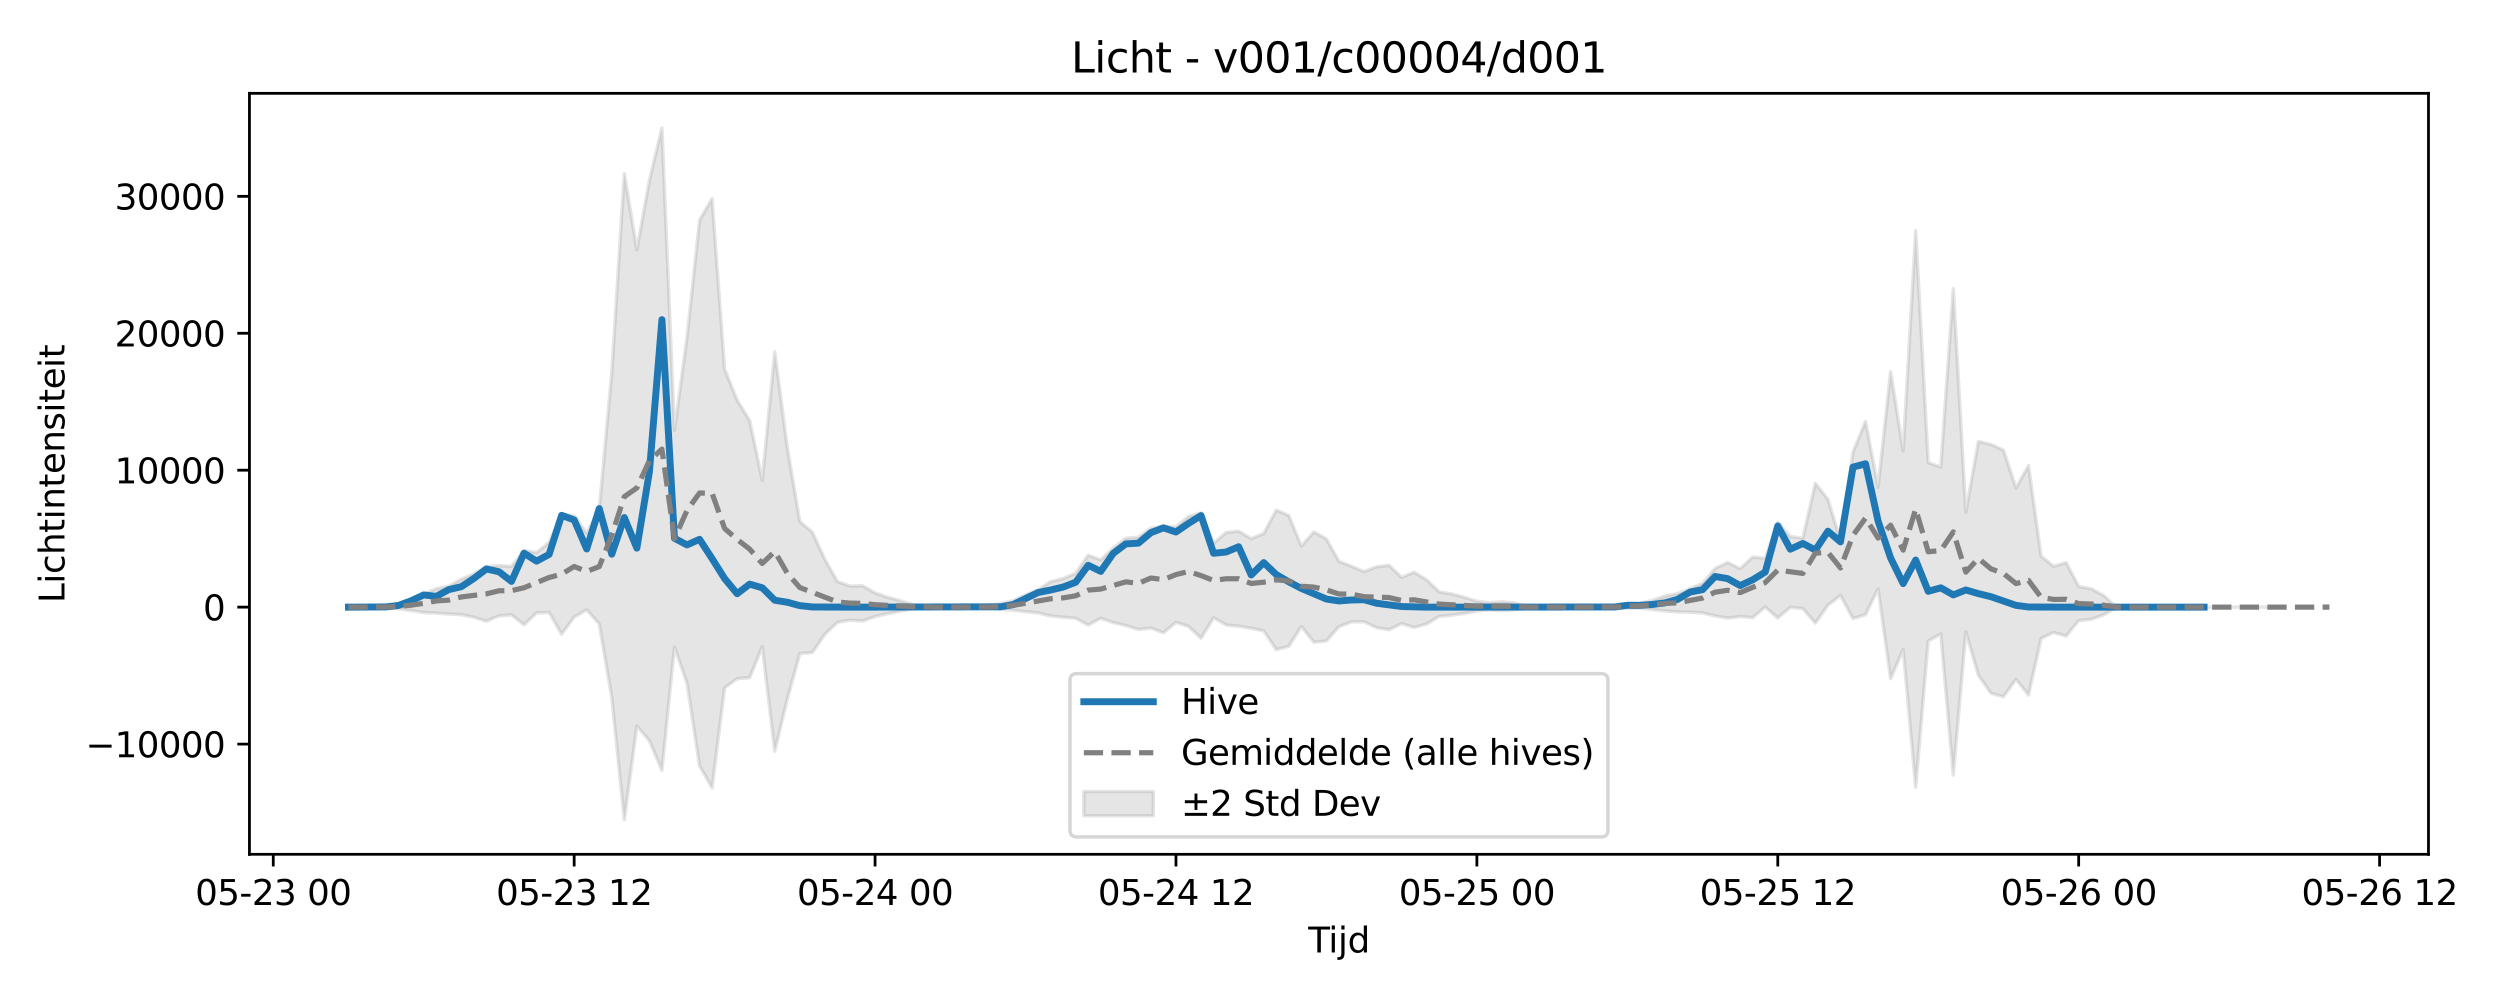 <?xml version="1.0" encoding="utf-8" standalone="no"?>
<!DOCTYPE svg PUBLIC "-//W3C//DTD SVG 1.1//EN"
  "http://www.w3.org/Graphics/SVG/1.1/DTD/svg11.dtd">
<svg xmlns:xlink="http://www.w3.org/1999/xlink" width="720pt" height="288pt" viewBox="0 0 720 288" xmlns="http://www.w3.org/2000/svg" version="1.1">
 <defs>
  <style type="text/css">*{stroke-linejoin: round; stroke-linecap: butt}</style>
 </defs>
 <g id="figure_1">
  <g id="patch_1">
   <path d="M 0 288 
L 720 288 
L 720 0 
L 0 0 
z
" style="fill: #ffffff"/>
  </g>
  <g id="axes_1">
   <g id="patch_2">
    <path d="M 71.84 246.04 
L 699.401 246.04 
L 699.401 26.88 
L 71.84 26.88 
z
" style="fill: #ffffff"/>
   </g>
   <g id="FillBetweenPolyCollection_1">
    <defs>
     <path id="m932653a9ff" d="M 100.366 -113.139 
L 100.366 -113.139 
L 103.976 -113.139 
L 107.587 -113.115 
L 111.198 -113.007 
L 114.809 -112.655 
L 118.42 -112.159 
L 122.03 -111.597 
L 125.641 -111.425 
L 129.252 -111.157 
L 132.863 -110.961 
L 136.474 -110.234 
L 140.085 -109.099 
L 143.695 -110.629 
L 147.306 -110.917 
L 150.917 -108.057 
L 154.528 -111.491 
L 158.139 -111.62 
L 161.75 -105.324 
L 165.36 -110.3 
L 168.971 -112.36 
L 172.582 -108.309 
L 176.193 -87.107 
L 179.804 -51.922 
L 183.414 -78.899 
L 187.025 -74.654 
L 190.636 -66.156 
L 194.247 -101.648 
L 197.858 -91.238 
L 201.469 -67.425 
L 205.079 -61.1 
L 208.69 -89.901 
L 212.301 -92.525 
L 215.912 -92.843 
L 219.523 -101.749 
L 223.134 -71.667 
L 226.744 -86.632 
L 230.355 -99.777 
L 233.966 -100.059 
L 237.577 -105.344 
L 241.188 -108.758 
L 244.798 -109.392 
L 248.409 -109.16 
L 252.02 -110.43 
L 255.631 -111.26 
L 259.242 -111.948 
L 262.853 -112.654 
L 266.463 -113.078 
L 270.074 -113.138 
L 273.685 -113.139 
L 277.296 -113.139 
L 280.907 -113.129 
L 284.518 -112.981 
L 288.128 -112.504 
L 291.739 -112.279 
L 295.35 -111.841 
L 298.961 -111.488 
L 302.572 -110.594 
L 306.183 -110.247 
L 309.793 -109.935 
L 313.404 -107.991 
L 317.015 -109.944 
L 320.626 -108.691 
L 324.237 -107.845 
L 327.847 -106.707 
L 331.458 -107.124 
L 335.069 -105.751 
L 338.68 -108.756 
L 342.291 -107.592 
L 345.902 -104.177 
L 349.512 -110.102 
L 353.123 -108.003 
L 356.734 -107.639 
L 360.345 -107.065 
L 363.956 -106.306 
L 367.567 -100.903 
L 371.177 -101.885 
L 374.788 -107.587 
L 378.399 -103.032 
L 382.01 -103.437 
L 385.621 -107.524 
L 389.231 -108.883 
L 392.842 -108.922 
L 396.453 -107.237 
L 400.064 -106.63 
L 403.675 -108.413 
L 407.286 -107.304 
L 410.896 -108.287 
L 414.507 -110.485 
L 418.118 -110.816 
L 421.729 -111.311 
L 425.34 -112.011 
L 428.951 -112.326 
L 432.561 -112.161 
L 436.172 -112.34 
L 439.783 -113.03 
L 443.394 -113.13 
L 447.005 -113.139 
L 450.615 -113.139 
L 454.226 -113.139 
L 457.837 -113.135 
L 461.448 -113.088 
L 465.059 -113.015 
L 468.67 -112.851 
L 472.28 -112.848 
L 475.891 -112.445 
L 479.502 -112.052 
L 483.113 -111.76 
L 486.724 -111.687 
L 490.335 -111.482 
L 493.945 -110.614 
L 497.556 -109.992 
L 501.167 -110.443 
L 504.778 -110.143 
L 508.389 -113.208 
L 512 -110.017 
L 515.61 -113.101 
L 519.221 -112.717 
L 522.832 -108.554 
L 526.443 -113.684 
L 530.054 -116.509 
L 533.664 -109.853 
L 537.275 -110.979 
L 540.886 -118.417 
L 544.497 -92.535 
L 548.108 -100.958 
L 551.719 -61.248 
L 555.329 -103.389 
L 558.94 -105.405 
L 562.551 -64.774 
L 566.162 -105.986 
L 569.773 -93.54 
L 573.384 -88.34 
L 576.994 -87.342 
L 580.605 -92.37 
L 584.216 -87.802 
L 587.827 -104.129 
L 591.438 -105.843 
L 595.048 -104.812 
L 598.659 -109.25 
L 602.27 -109.646 
L 605.881 -110.922 
L 609.492 -113.139 
L 613.103 -113.139 
L 616.713 -113.102 
L 620.324 -113.139 
L 623.935 -113.139 
L 627.546 -113.138 
L 631.157 -113.135 
L 634.768 -113.133 
L 638.378 -113.139 
L 641.989 -113.139 
L 645.6 -113.139 
L 649.211 -113.139 
L 652.822 -113.136 
L 652.822 -113.145 
L 652.822 -113.145 
L 649.211 -113.139 
L 645.6 -113.139 
L 641.989 -113.139 
L 638.378 -113.139 
L 634.768 -113.151 
L 631.157 -113.146 
L 627.546 -113.14 
L 623.935 -113.139 
L 620.324 -113.139 
L 616.713 -113.195 
L 613.103 -113.139 
L 609.492 -113.139 
L 605.881 -116.493 
L 602.27 -118.425 
L 598.659 -119.071 
L 595.048 -125.996 
L 591.438 -124.878 
L 587.827 -127.868 
L 584.216 -153.896 
L 580.605 -147.495 
L 576.994 -158.358 
L 573.384 -160.004 
L 569.773 -160.85 
L 566.162 -140.482 
L 562.551 -204.847 
L 558.94 -153.469 
L 555.329 -154.807 
L 551.719 -221.598 
L 548.108 -158.172 
L 544.497 -180.954 
L 540.886 -147.666 
L 537.275 -166.636 
L 533.664 -157.776 
L 530.054 -132.338 
L 526.443 -144.19 
L 522.832 -148.834 
L 519.221 -132.999 
L 515.61 -133.49 
L 512 -137.607 
L 508.389 -127.23 
L 504.778 -127.566 
L 501.167 -124.214 
L 497.556 -126.012 
L 493.945 -124.285 
L 490.335 -120.035 
L 486.724 -118.44 
L 483.113 -117.02 
L 479.502 -116.341 
L 475.891 -115.066 
L 472.28 -114.189 
L 468.67 -113.896 
L 465.059 -113.376 
L 461.448 -113.22 
L 457.837 -113.146 
L 454.226 -113.139 
L 450.615 -113.139 
L 447.005 -113.139 
L 443.394 -113.153 
L 439.783 -113.31 
L 436.172 -114.398 
L 432.561 -114.681 
L 428.951 -114.421 
L 425.34 -114.855 
L 421.729 -115.969 
L 418.118 -116.938 
L 414.507 -117.526 
L 410.896 -120.998 
L 407.286 -123.205 
L 403.675 -121.696 
L 400.064 -125.185 
L 396.453 -124.755 
L 392.842 -123.373 
L 389.231 -124.899 
L 385.621 -126.321 
L 382.01 -132.797 
L 378.399 -134.799 
L 374.788 -130.736 
L 371.177 -139.542 
L 367.567 -141.086 
L 363.956 -134.346 
L 360.345 -132.866 
L 356.734 -135.013 
L 353.123 -134.641 
L 349.512 -131.527 
L 345.902 -140.284 
L 342.291 -139.249 
L 338.68 -136.281 
L 335.069 -136.398 
L 331.458 -135.923 
L 327.847 -133.285 
L 324.237 -133.002 
L 320.626 -130.184 
L 317.015 -126.756 
L 313.404 -128.106 
L 309.793 -122.887 
L 306.183 -121.382 
L 302.572 -120.507 
L 298.961 -118.08 
L 295.35 -116.67 
L 291.739 -114.993 
L 288.128 -114.171 
L 284.518 -113.378 
L 280.907 -113.154 
L 277.296 -113.139 
L 273.685 -113.139 
L 270.074 -113.141 
L 266.463 -113.235 
L 262.853 -113.904 
L 259.242 -115.016 
L 255.631 -115.982 
L 252.02 -117.252 
L 248.409 -119.302 
L 244.798 -119.224 
L 241.188 -120.512 
L 237.577 -126.879 
L 233.966 -134.728 
L 230.355 -137.792 
L 226.744 -159.138 
L 223.134 -186.684 
L 219.523 -149.682 
L 215.912 -166.862 
L 212.301 -172.732 
L 208.69 -181.696 
L 205.079 -230.781 
L 201.469 -224.611 
L 197.858 -190.803 
L 194.247 -164.096 
L 190.636 -251.158 
L 187.025 -236.046 
L 183.414 -216.072 
L 179.804 -237.994 
L 176.193 -180.685 
L 172.582 -141.335 
L 168.971 -134.46 
L 165.36 -139.409 
L 161.75 -139.947 
L 158.139 -131.742 
L 154.528 -128.896 
L 150.917 -129.412 
L 147.306 -124.881 
L 143.695 -125.086 
L 140.085 -124.841 
L 136.474 -122.752 
L 132.863 -121.196 
L 129.252 -119.187 
L 125.641 -118.447 
L 122.03 -116.886 
L 118.42 -115.266 
L 114.809 -114.125 
L 111.198 -113.368 
L 107.587 -113.175 
L 103.976 -113.139 
L 100.366 -113.139 
z
" style="stroke: #808080; stroke-opacity: 0.2"/>
    </defs>
    <g clip-path="url(#p190b0e2f2c)">
     <use xlink:href="#m932653a9ff" x="0" y="288" style="fill: #808080; fill-opacity: 0.2; stroke: #808080; stroke-opacity: 0.2"/>
    </g>
   </g>
   <g id="matplotlib.axis_1">
    <g id="xtick_1">
     <g id="line2d_1">
      <defs>
       <path id="m678cb2f7d8" d="M 0 0 
L 0 3.5 
" style="stroke: #000000; stroke-width: 0.8"/>
      </defs>
      <g>
       <use xlink:href="#m678cb2f7d8" x="78.701" y="246.04" style="stroke: #000000; stroke-width: 0.8"/>
      </g>
     </g>
     <g id="text_1">
      <!-- 05-23 00 -->
      <g transform="translate(56.22 260.638) scale(0.1 -0.1)">
       <defs>
        <path id="DejaVuSans-30" d="M 2034 4250 
Q 1547 4250 1301 3770 
Q 1056 3291 1056 2328 
Q 1056 1369 1301 889 
Q 1547 409 2034 409 
Q 2525 409 2770 889 
Q 3016 1369 3016 2328 
Q 3016 3291 2770 3770 
Q 2525 4250 2034 4250 
z
M 2034 4750 
Q 2819 4750 3233 4129 
Q 3647 3509 3647 2328 
Q 3647 1150 3233 529 
Q 2819 -91 2034 -91 
Q 1250 -91 836 529 
Q 422 1150 422 2328 
Q 422 3509 836 4129 
Q 1250 4750 2034 4750 
z
" transform="scale(0.016)"/>
        <path id="DejaVuSans-35" d="M 691 4666 
L 3169 4666 
L 3169 4134 
L 1269 4134 
L 1269 2991 
Q 1406 3038 1543 3061 
Q 1681 3084 1819 3084 
Q 2600 3084 3056 2656 
Q 3513 2228 3513 1497 
Q 3513 744 3044 326 
Q 2575 -91 1722 -91 
Q 1428 -91 1123 -41 
Q 819 9 494 109 
L 494 744 
Q 775 591 1075 516 
Q 1375 441 1709 441 
Q 2250 441 2565 725 
Q 2881 1009 2881 1497 
Q 2881 1984 2565 2268 
Q 2250 2553 1709 2553 
Q 1456 2553 1204 2497 
Q 953 2441 691 2322 
L 691 4666 
z
" transform="scale(0.016)"/>
        <path id="DejaVuSans-2d" d="M 313 2009 
L 1997 2009 
L 1997 1497 
L 313 1497 
L 313 2009 
z
" transform="scale(0.016)"/>
        <path id="DejaVuSans-32" d="M 1228 531 
L 3431 531 
L 3431 0 
L 469 0 
L 469 531 
Q 828 903 1448 1529 
Q 2069 2156 2228 2338 
Q 2531 2678 2651 2914 
Q 2772 3150 2772 3378 
Q 2772 3750 2511 3984 
Q 2250 4219 1831 4219 
Q 1534 4219 1204 4116 
Q 875 4013 500 3803 
L 500 4441 
Q 881 4594 1212 4672 
Q 1544 4750 1819 4750 
Q 2544 4750 2975 4387 
Q 3406 4025 3406 3419 
Q 3406 3131 3298 2873 
Q 3191 2616 2906 2266 
Q 2828 2175 2409 1742 
Q 1991 1309 1228 531 
z
" transform="scale(0.016)"/>
        <path id="DejaVuSans-33" d="M 2597 2516 
Q 3050 2419 3304 2112 
Q 3559 1806 3559 1356 
Q 3559 666 3084 287 
Q 2609 -91 1734 -91 
Q 1441 -91 1130 -33 
Q 819 25 488 141 
L 488 750 
Q 750 597 1062 519 
Q 1375 441 1716 441 
Q 2309 441 2620 675 
Q 2931 909 2931 1356 
Q 2931 1769 2642 2001 
Q 2353 2234 1838 2234 
L 1294 2234 
L 1294 2753 
L 1863 2753 
Q 2328 2753 2575 2939 
Q 2822 3125 2822 3475 
Q 2822 3834 2567 4026 
Q 2313 4219 1838 4219 
Q 1578 4219 1281 4162 
Q 984 4106 628 3988 
L 628 4550 
Q 988 4650 1302 4700 
Q 1616 4750 1894 4750 
Q 2613 4750 3031 4423 
Q 3450 4097 3450 3541 
Q 3450 3153 3228 2886 
Q 3006 2619 2597 2516 
z
" transform="scale(0.016)"/>
        <path id="DejaVuSans-20" transform="scale(0.016)"/>
       </defs>
       <use xlink:href="#DejaVuSans-30"/>
       <use xlink:href="#DejaVuSans-35" transform="translate(63.623 0)"/>
       <use xlink:href="#DejaVuSans-2d" transform="translate(127.246 0)"/>
       <use xlink:href="#DejaVuSans-32" transform="translate(163.33 0)"/>
       <use xlink:href="#DejaVuSans-33" transform="translate(226.953 0)"/>
       <use xlink:href="#DejaVuSans-20" transform="translate(290.576 0)"/>
       <use xlink:href="#DejaVuSans-30" transform="translate(322.363 0)"/>
       <use xlink:href="#DejaVuSans-30" transform="translate(385.986 0)"/>
      </g>
     </g>
    </g>
    <g id="xtick_2">
     <g id="line2d_2">
      <g>
       <use xlink:href="#m678cb2f7d8" x="165.36" y="246.04" style="stroke: #000000; stroke-width: 0.8"/>
      </g>
     </g>
     <g id="text_2">
      <!-- 05-23 12 -->
      <g transform="translate(142.88 260.638) scale(0.1 -0.1)">
       <defs>
        <path id="DejaVuSans-31" d="M 794 531 
L 1825 531 
L 1825 4091 
L 703 3866 
L 703 4441 
L 1819 4666 
L 2450 4666 
L 2450 531 
L 3481 531 
L 3481 0 
L 794 0 
L 794 531 
z
" transform="scale(0.016)"/>
       </defs>
       <use xlink:href="#DejaVuSans-30"/>
       <use xlink:href="#DejaVuSans-35" transform="translate(63.623 0)"/>
       <use xlink:href="#DejaVuSans-2d" transform="translate(127.246 0)"/>
       <use xlink:href="#DejaVuSans-32" transform="translate(163.33 0)"/>
       <use xlink:href="#DejaVuSans-33" transform="translate(226.953 0)"/>
       <use xlink:href="#DejaVuSans-20" transform="translate(290.576 0)"/>
       <use xlink:href="#DejaVuSans-31" transform="translate(322.363 0)"/>
       <use xlink:href="#DejaVuSans-32" transform="translate(385.986 0)"/>
      </g>
     </g>
    </g>
    <g id="xtick_3">
     <g id="line2d_3">
      <g>
       <use xlink:href="#m678cb2f7d8" x="252.02" y="246.04" style="stroke: #000000; stroke-width: 0.8"/>
      </g>
     </g>
     <g id="text_3">
      <!-- 05-24 00 -->
      <g transform="translate(229.54 260.638) scale(0.1 -0.1)">
       <defs>
        <path id="DejaVuSans-34" d="M 2419 4116 
L 825 1625 
L 2419 1625 
L 2419 4116 
z
M 2253 4666 
L 3047 4666 
L 3047 1625 
L 3713 1625 
L 3713 1100 
L 3047 1100 
L 3047 0 
L 2419 0 
L 2419 1100 
L 313 1100 
L 313 1709 
L 2253 4666 
z
" transform="scale(0.016)"/>
       </defs>
       <use xlink:href="#DejaVuSans-30"/>
       <use xlink:href="#DejaVuSans-35" transform="translate(63.623 0)"/>
       <use xlink:href="#DejaVuSans-2d" transform="translate(127.246 0)"/>
       <use xlink:href="#DejaVuSans-32" transform="translate(163.33 0)"/>
       <use xlink:href="#DejaVuSans-34" transform="translate(226.953 0)"/>
       <use xlink:href="#DejaVuSans-20" transform="translate(290.576 0)"/>
       <use xlink:href="#DejaVuSans-30" transform="translate(322.363 0)"/>
       <use xlink:href="#DejaVuSans-30" transform="translate(385.986 0)"/>
      </g>
     </g>
    </g>
    <g id="xtick_4">
     <g id="line2d_4">
      <g>
       <use xlink:href="#m678cb2f7d8" x="338.68" y="246.04" style="stroke: #000000; stroke-width: 0.8"/>
      </g>
     </g>
     <g id="text_4">
      <!-- 05-24 12 -->
      <g transform="translate(316.199 260.638) scale(0.1 -0.1)">
       <use xlink:href="#DejaVuSans-30"/>
       <use xlink:href="#DejaVuSans-35" transform="translate(63.623 0)"/>
       <use xlink:href="#DejaVuSans-2d" transform="translate(127.246 0)"/>
       <use xlink:href="#DejaVuSans-32" transform="translate(163.33 0)"/>
       <use xlink:href="#DejaVuSans-34" transform="translate(226.953 0)"/>
       <use xlink:href="#DejaVuSans-20" transform="translate(290.576 0)"/>
       <use xlink:href="#DejaVuSans-31" transform="translate(322.363 0)"/>
       <use xlink:href="#DejaVuSans-32" transform="translate(385.986 0)"/>
      </g>
     </g>
    </g>
    <g id="xtick_5">
     <g id="line2d_5">
      <g>
       <use xlink:href="#m678cb2f7d8" x="425.34" y="246.04" style="stroke: #000000; stroke-width: 0.8"/>
      </g>
     </g>
     <g id="text_5">
      <!-- 05-25 00 -->
      <g transform="translate(402.859 260.638) scale(0.1 -0.1)">
       <use xlink:href="#DejaVuSans-30"/>
       <use xlink:href="#DejaVuSans-35" transform="translate(63.623 0)"/>
       <use xlink:href="#DejaVuSans-2d" transform="translate(127.246 0)"/>
       <use xlink:href="#DejaVuSans-32" transform="translate(163.33 0)"/>
       <use xlink:href="#DejaVuSans-35" transform="translate(226.953 0)"/>
       <use xlink:href="#DejaVuSans-20" transform="translate(290.576 0)"/>
       <use xlink:href="#DejaVuSans-30" transform="translate(322.363 0)"/>
       <use xlink:href="#DejaVuSans-30" transform="translate(385.986 0)"/>
      </g>
     </g>
    </g>
    <g id="xtick_6">
     <g id="line2d_6">
      <g>
       <use xlink:href="#m678cb2f7d8" x="512" y="246.04" style="stroke: #000000; stroke-width: 0.8"/>
      </g>
     </g>
     <g id="text_6">
      <!-- 05-25 12 -->
      <g transform="translate(489.519 260.638) scale(0.1 -0.1)">
       <use xlink:href="#DejaVuSans-30"/>
       <use xlink:href="#DejaVuSans-35" transform="translate(63.623 0)"/>
       <use xlink:href="#DejaVuSans-2d" transform="translate(127.246 0)"/>
       <use xlink:href="#DejaVuSans-32" transform="translate(163.33 0)"/>
       <use xlink:href="#DejaVuSans-35" transform="translate(226.953 0)"/>
       <use xlink:href="#DejaVuSans-20" transform="translate(290.576 0)"/>
       <use xlink:href="#DejaVuSans-31" transform="translate(322.363 0)"/>
       <use xlink:href="#DejaVuSans-32" transform="translate(385.986 0)"/>
      </g>
     </g>
    </g>
    <g id="xtick_7">
     <g id="line2d_7">
      <g>
       <use xlink:href="#m678cb2f7d8" x="598.659" y="246.04" style="stroke: #000000; stroke-width: 0.8"/>
      </g>
     </g>
     <g id="text_7">
      <!-- 05-26 00 -->
      <g transform="translate(576.179 260.638) scale(0.1 -0.1)">
       <defs>
        <path id="DejaVuSans-36" d="M 2113 2584 
Q 1688 2584 1439 2293 
Q 1191 2003 1191 1497 
Q 1191 994 1439 701 
Q 1688 409 2113 409 
Q 2538 409 2786 701 
Q 3034 994 3034 1497 
Q 3034 2003 2786 2293 
Q 2538 2584 2113 2584 
z
M 3366 4563 
L 3366 3988 
Q 3128 4100 2886 4159 
Q 2644 4219 2406 4219 
Q 1781 4219 1451 3797 
Q 1122 3375 1075 2522 
Q 1259 2794 1537 2939 
Q 1816 3084 2150 3084 
Q 2853 3084 3261 2657 
Q 3669 2231 3669 1497 
Q 3669 778 3244 343 
Q 2819 -91 2113 -91 
Q 1303 -91 875 529 
Q 447 1150 447 2328 
Q 447 3434 972 4092 
Q 1497 4750 2381 4750 
Q 2619 4750 2861 4703 
Q 3103 4656 3366 4563 
z
" transform="scale(0.016)"/>
       </defs>
       <use xlink:href="#DejaVuSans-30"/>
       <use xlink:href="#DejaVuSans-35" transform="translate(63.623 0)"/>
       <use xlink:href="#DejaVuSans-2d" transform="translate(127.246 0)"/>
       <use xlink:href="#DejaVuSans-32" transform="translate(163.33 0)"/>
       <use xlink:href="#DejaVuSans-36" transform="translate(226.953 0)"/>
       <use xlink:href="#DejaVuSans-20" transform="translate(290.576 0)"/>
       <use xlink:href="#DejaVuSans-30" transform="translate(322.363 0)"/>
       <use xlink:href="#DejaVuSans-30" transform="translate(385.986 0)"/>
      </g>
     </g>
    </g>
    <g id="xtick_8">
     <g id="line2d_8">
      <g>
       <use xlink:href="#m678cb2f7d8" x="685.319" y="246.04" style="stroke: #000000; stroke-width: 0.8"/>
      </g>
     </g>
     <g id="text_8">
      <!-- 05-26 12 -->
      <g transform="translate(662.839 260.638) scale(0.1 -0.1)">
       <use xlink:href="#DejaVuSans-30"/>
       <use xlink:href="#DejaVuSans-35" transform="translate(63.623 0)"/>
       <use xlink:href="#DejaVuSans-2d" transform="translate(127.246 0)"/>
       <use xlink:href="#DejaVuSans-32" transform="translate(163.33 0)"/>
       <use xlink:href="#DejaVuSans-36" transform="translate(226.953 0)"/>
       <use xlink:href="#DejaVuSans-20" transform="translate(290.576 0)"/>
       <use xlink:href="#DejaVuSans-31" transform="translate(322.363 0)"/>
       <use xlink:href="#DejaVuSans-32" transform="translate(385.986 0)"/>
      </g>
     </g>
    </g>
    <g id="text_9">
     <!-- Tijd -->
     <g transform="translate(376.771 274.317) scale(0.1 -0.1)">
      <defs>
       <path id="DejaVuSans-54" d="M -19 4666 
L 3928 4666 
L 3928 4134 
L 2272 4134 
L 2272 0 
L 1638 0 
L 1638 4134 
L -19 4134 
L -19 4666 
z
" transform="scale(0.016)"/>
       <path id="DejaVuSans-69" d="M 603 3500 
L 1178 3500 
L 1178 0 
L 603 0 
L 603 3500 
z
M 603 4863 
L 1178 4863 
L 1178 4134 
L 603 4134 
L 603 4863 
z
" transform="scale(0.016)"/>
       <path id="DejaVuSans-6a" d="M 603 3500 
L 1178 3500 
L 1178 -63 
Q 1178 -731 923 -1031 
Q 669 -1331 103 -1331 
L -116 -1331 
L -116 -844 
L 38 -844 
Q 366 -844 484 -692 
Q 603 -541 603 -63 
L 603 3500 
z
M 603 4863 
L 1178 4863 
L 1178 4134 
L 603 4134 
L 603 4863 
z
" transform="scale(0.016)"/>
       <path id="DejaVuSans-64" d="M 2906 2969 
L 2906 4863 
L 3481 4863 
L 3481 0 
L 2906 0 
L 2906 525 
Q 2725 213 2448 61 
Q 2172 -91 1784 -91 
Q 1150 -91 751 415 
Q 353 922 353 1747 
Q 353 2572 751 3078 
Q 1150 3584 1784 3584 
Q 2172 3584 2448 3432 
Q 2725 3281 2906 2969 
z
M 947 1747 
Q 947 1113 1208 752 
Q 1469 391 1925 391 
Q 2381 391 2643 752 
Q 2906 1113 2906 1747 
Q 2906 2381 2643 2742 
Q 2381 3103 1925 3103 
Q 1469 3103 1208 2742 
Q 947 2381 947 1747 
z
" transform="scale(0.016)"/>
      </defs>
      <use xlink:href="#DejaVuSans-54"/>
      <use xlink:href="#DejaVuSans-69" transform="translate(57.959 0)"/>
      <use xlink:href="#DejaVuSans-6a" transform="translate(85.742 0)"/>
      <use xlink:href="#DejaVuSans-64" transform="translate(113.525 0)"/>
     </g>
    </g>
   </g>
   <g id="matplotlib.axis_2">
    <g id="ytick_1">
     <g id="line2d_9">
      <defs>
       <path id="m4476524887" d="M 0 0 
L -3.5 0 
" style="stroke: #000000; stroke-width: 0.8"/>
      </defs>
      <g>
       <use xlink:href="#m4476524887" x="71.84" y="214.299" style="stroke: #000000; stroke-width: 0.8"/>
      </g>
     </g>
     <g id="text_10">
      <!-- −10000 -->
      <g transform="translate(24.648 218.098) scale(0.1 -0.1)">
       <defs>
        <path id="DejaVuSans-2212" d="M 678 2272 
L 4684 2272 
L 4684 1741 
L 678 1741 
L 678 2272 
z
" transform="scale(0.016)"/>
       </defs>
       <use xlink:href="#DejaVuSans-2212"/>
       <use xlink:href="#DejaVuSans-31" transform="translate(83.789 0)"/>
       <use xlink:href="#DejaVuSans-30" transform="translate(147.412 0)"/>
       <use xlink:href="#DejaVuSans-30" transform="translate(211.035 0)"/>
       <use xlink:href="#DejaVuSans-30" transform="translate(274.658 0)"/>
       <use xlink:href="#DejaVuSans-30" transform="translate(338.281 0)"/>
      </g>
     </g>
    </g>
    <g id="ytick_2">
     <g id="line2d_10">
      <g>
       <use xlink:href="#m4476524887" x="71.84" y="174.861" style="stroke: #000000; stroke-width: 0.8"/>
      </g>
     </g>
     <g id="text_11">
      <!-- 0 -->
      <g transform="translate(58.477 178.66) scale(0.1 -0.1)">
       <use xlink:href="#DejaVuSans-30"/>
      </g>
     </g>
    </g>
    <g id="ytick_3">
     <g id="line2d_11">
      <g>
       <use xlink:href="#m4476524887" x="71.84" y="135.423" style="stroke: #000000; stroke-width: 0.8"/>
      </g>
     </g>
     <g id="text_12">
      <!-- 10000 -->
      <g transform="translate(33.028 139.222) scale(0.1 -0.1)">
       <use xlink:href="#DejaVuSans-31"/>
       <use xlink:href="#DejaVuSans-30" transform="translate(63.623 0)"/>
       <use xlink:href="#DejaVuSans-30" transform="translate(127.246 0)"/>
       <use xlink:href="#DejaVuSans-30" transform="translate(190.869 0)"/>
       <use xlink:href="#DejaVuSans-30" transform="translate(254.492 0)"/>
      </g>
     </g>
    </g>
    <g id="ytick_4">
     <g id="line2d_12">
      <g>
       <use xlink:href="#m4476524887" x="71.84" y="95.985" style="stroke: #000000; stroke-width: 0.8"/>
      </g>
     </g>
     <g id="text_13">
      <!-- 20000 -->
      <g transform="translate(33.028 99.785) scale(0.1 -0.1)">
       <use xlink:href="#DejaVuSans-32"/>
       <use xlink:href="#DejaVuSans-30" transform="translate(63.623 0)"/>
       <use xlink:href="#DejaVuSans-30" transform="translate(127.246 0)"/>
       <use xlink:href="#DejaVuSans-30" transform="translate(190.869 0)"/>
       <use xlink:href="#DejaVuSans-30" transform="translate(254.492 0)"/>
      </g>
     </g>
    </g>
    <g id="ytick_5">
     <g id="line2d_13">
      <g>
       <use xlink:href="#m4476524887" x="71.84" y="56.548" style="stroke: #000000; stroke-width: 0.8"/>
      </g>
     </g>
     <g id="text_14">
      <!-- 30000 -->
      <g transform="translate(33.028 60.347) scale(0.1 -0.1)">
       <use xlink:href="#DejaVuSans-33"/>
       <use xlink:href="#DejaVuSans-30" transform="translate(63.623 0)"/>
       <use xlink:href="#DejaVuSans-30" transform="translate(127.246 0)"/>
       <use xlink:href="#DejaVuSans-30" transform="translate(190.869 0)"/>
       <use xlink:href="#DejaVuSans-30" transform="translate(254.492 0)"/>
      </g>
     </g>
    </g>
    <g id="text_15">
     <!-- Lichtintensiteit -->
     <g transform="translate(18.568 173.656) rotate(-90) scale(0.1 -0.1)">
      <defs>
       <path id="DejaVuSans-4c" d="M 628 4666 
L 1259 4666 
L 1259 531 
L 3531 531 
L 3531 0 
L 628 0 
L 628 4666 
z
" transform="scale(0.016)"/>
       <path id="DejaVuSans-63" d="M 3122 3366 
L 3122 2828 
Q 2878 2963 2633 3030 
Q 2388 3097 2138 3097 
Q 1578 3097 1268 2742 
Q 959 2388 959 1747 
Q 959 1106 1268 751 
Q 1578 397 2138 397 
Q 2388 397 2633 464 
Q 2878 531 3122 666 
L 3122 134 
Q 2881 22 2623 -34 
Q 2366 -91 2075 -91 
Q 1284 -91 818 406 
Q 353 903 353 1747 
Q 353 2603 823 3093 
Q 1294 3584 2113 3584 
Q 2378 3584 2631 3529 
Q 2884 3475 3122 3366 
z
" transform="scale(0.016)"/>
       <path id="DejaVuSans-68" d="M 3513 2113 
L 3513 0 
L 2938 0 
L 2938 2094 
Q 2938 2591 2744 2837 
Q 2550 3084 2163 3084 
Q 1697 3084 1428 2787 
Q 1159 2491 1159 1978 
L 1159 0 
L 581 0 
L 581 4863 
L 1159 4863 
L 1159 2956 
Q 1366 3272 1645 3428 
Q 1925 3584 2291 3584 
Q 2894 3584 3203 3211 
Q 3513 2838 3513 2113 
z
" transform="scale(0.016)"/>
       <path id="DejaVuSans-74" d="M 1172 4494 
L 1172 3500 
L 2356 3500 
L 2356 3053 
L 1172 3053 
L 1172 1153 
Q 1172 725 1289 603 
Q 1406 481 1766 481 
L 2356 481 
L 2356 0 
L 1766 0 
Q 1100 0 847 248 
Q 594 497 594 1153 
L 594 3053 
L 172 3053 
L 172 3500 
L 594 3500 
L 594 4494 
L 1172 4494 
z
" transform="scale(0.016)"/>
       <path id="DejaVuSans-6e" d="M 3513 2113 
L 3513 0 
L 2938 0 
L 2938 2094 
Q 2938 2591 2744 2837 
Q 2550 3084 2163 3084 
Q 1697 3084 1428 2787 
Q 1159 2491 1159 1978 
L 1159 0 
L 581 0 
L 581 3500 
L 1159 3500 
L 1159 2956 
Q 1366 3272 1645 3428 
Q 1925 3584 2291 3584 
Q 2894 3584 3203 3211 
Q 3513 2838 3513 2113 
z
" transform="scale(0.016)"/>
       <path id="DejaVuSans-65" d="M 3597 1894 
L 3597 1613 
L 953 1613 
Q 991 1019 1311 708 
Q 1631 397 2203 397 
Q 2534 397 2845 478 
Q 3156 559 3463 722 
L 3463 178 
Q 3153 47 2828 -22 
Q 2503 -91 2169 -91 
Q 1331 -91 842 396 
Q 353 884 353 1716 
Q 353 2575 817 3079 
Q 1281 3584 2069 3584 
Q 2775 3584 3186 3129 
Q 3597 2675 3597 1894 
z
M 3022 2063 
Q 3016 2534 2758 2815 
Q 2500 3097 2075 3097 
Q 1594 3097 1305 2825 
Q 1016 2553 972 2059 
L 3022 2063 
z
" transform="scale(0.016)"/>
       <path id="DejaVuSans-73" d="M 2834 3397 
L 2834 2853 
Q 2591 2978 2328 3040 
Q 2066 3103 1784 3103 
Q 1356 3103 1142 2972 
Q 928 2841 928 2578 
Q 928 2378 1081 2264 
Q 1234 2150 1697 2047 
L 1894 2003 
Q 2506 1872 2764 1633 
Q 3022 1394 3022 966 
Q 3022 478 2636 193 
Q 2250 -91 1575 -91 
Q 1294 -91 989 -36 
Q 684 19 347 128 
L 347 722 
Q 666 556 975 473 
Q 1284 391 1588 391 
Q 1994 391 2212 530 
Q 2431 669 2431 922 
Q 2431 1156 2273 1281 
Q 2116 1406 1581 1522 
L 1381 1569 
Q 847 1681 609 1914 
Q 372 2147 372 2553 
Q 372 3047 722 3315 
Q 1072 3584 1716 3584 
Q 2034 3584 2315 3537 
Q 2597 3491 2834 3397 
z
" transform="scale(0.016)"/>
      </defs>
      <use xlink:href="#DejaVuSans-4c"/>
      <use xlink:href="#DejaVuSans-69" transform="translate(55.713 0)"/>
      <use xlink:href="#DejaVuSans-63" transform="translate(83.496 0)"/>
      <use xlink:href="#DejaVuSans-68" transform="translate(138.477 0)"/>
      <use xlink:href="#DejaVuSans-74" transform="translate(201.855 0)"/>
      <use xlink:href="#DejaVuSans-69" transform="translate(241.064 0)"/>
      <use xlink:href="#DejaVuSans-6e" transform="translate(268.848 0)"/>
      <use xlink:href="#DejaVuSans-74" transform="translate(332.227 0)"/>
      <use xlink:href="#DejaVuSans-65" transform="translate(371.436 0)"/>
      <use xlink:href="#DejaVuSans-6e" transform="translate(432.959 0)"/>
      <use xlink:href="#DejaVuSans-73" transform="translate(496.338 0)"/>
      <use xlink:href="#DejaVuSans-69" transform="translate(548.438 0)"/>
      <use xlink:href="#DejaVuSans-74" transform="translate(576.221 0)"/>
      <use xlink:href="#DejaVuSans-65" transform="translate(615.43 0)"/>
      <use xlink:href="#DejaVuSans-69" transform="translate(676.953 0)"/>
      <use xlink:href="#DejaVuSans-74" transform="translate(704.736 0)"/>
     </g>
    </g>
   </g>
   <g id="line2d_14">
    <path d="M 100.366 174.861 
L 111.198 174.794 
L 114.809 174.363 
L 118.42 173.015 
L 122.03 171.34 
L 125.641 171.763 
L 129.252 169.802 
L 132.863 168.967 
L 136.474 166.591 
L 140.085 163.863 
L 143.695 164.655 
L 147.306 167.441 
L 150.917 159.317 
L 154.528 161.612 
L 158.139 159.672 
L 161.75 148.42 
L 165.36 149.738 
L 168.971 158.104 
L 172.582 146.477 
L 176.193 159.606 
L 179.804 149.052 
L 183.414 157.86 
L 187.025 135.92 
L 190.636 92.061 
L 194.247 155.026 
L 197.858 156.933 
L 201.469 155.325 
L 205.079 160.875 
L 208.69 166.629 
L 212.301 170.983 
L 215.912 168.234 
L 219.523 169.285 
L 223.134 172.873 
L 226.744 173.454 
L 230.355 174.426 
L 233.966 174.805 
L 244.798 174.861 
L 288.128 174.761 
L 291.739 174.129 
L 298.961 170.646 
L 302.572 169.923 
L 306.183 169.069 
L 309.793 167.684 
L 313.404 162.805 
L 317.015 164.559 
L 320.626 159.368 
L 324.237 156.637 
L 327.847 156.429 
L 331.458 153.421 
L 335.069 152.016 
L 338.68 153.22 
L 342.291 150.743 
L 345.902 148.484 
L 349.512 159.34 
L 353.123 158.982 
L 356.734 157.462 
L 360.345 165.587 
L 363.956 162.036 
L 367.567 165.482 
L 371.177 167.566 
L 374.788 169.471 
L 382.01 172.524 
L 385.621 173.075 
L 389.231 172.8 
L 392.842 172.722 
L 396.453 173.737 
L 403.675 174.68 
L 410.896 174.857 
L 465.059 174.812 
L 468.67 174.32 
L 472.28 174.331 
L 475.891 174.093 
L 479.502 173.621 
L 483.113 172.635 
L 486.724 170.515 
L 490.335 169.821 
L 493.945 166.027 
L 497.556 166.645 
L 501.167 168.641 
L 504.778 166.98 
L 508.389 164.733 
L 512 151.483 
L 515.61 158.167 
L 519.221 156.515 
L 522.832 158.421 
L 526.443 152.985 
L 530.054 156.057 
L 533.664 134.527 
L 537.275 133.561 
L 540.886 150.066 
L 544.497 160.695 
L 548.108 168.063 
L 551.719 161.294 
L 555.329 170.297 
L 558.94 169.296 
L 562.551 171.337 
L 566.162 169.914 
L 569.773 170.961 
L 573.384 171.852 
L 580.605 174.342 
L 584.216 174.815 
L 595.048 174.861 
L 634.768 174.851 
L 634.768 174.851 
" clip-path="url(#p190b0e2f2c)" style="fill: none; stroke: #1f77b4; stroke-width: 2; stroke-linecap: square"/>
   </g>
   <g id="line2d_15">
    <path d="M 100.366 174.861 
L 111.198 174.812 
L 114.809 174.61 
L 118.42 174.287 
L 122.03 173.759 
L 125.641 173.064 
L 129.252 172.828 
L 132.863 171.921 
L 140.085 171.03 
L 143.695 170.143 
L 147.306 170.101 
L 150.917 169.266 
L 158.139 166.319 
L 161.75 165.364 
L 165.36 163.146 
L 168.971 164.59 
L 172.582 163.178 
L 176.193 154.104 
L 179.804 143.042 
L 183.414 140.515 
L 187.025 132.65 
L 190.636 129.343 
L 194.247 155.128 
L 197.858 146.98 
L 201.469 141.982 
L 205.079 142.06 
L 208.69 152.201 
L 212.301 155.371 
L 215.912 158.147 
L 219.523 162.285 
L 223.134 158.824 
L 226.744 165.115 
L 230.355 169.215 
L 241.188 173.365 
L 244.798 173.692 
L 248.409 173.769 
L 252.02 174.159 
L 262.853 174.721 
L 270.074 174.861 
L 284.518 174.82 
L 288.128 174.662 
L 291.739 174.364 
L 302.572 172.45 
L 306.183 172.186 
L 309.793 171.589 
L 313.404 169.952 
L 317.015 169.65 
L 324.237 167.577 
L 327.847 168.004 
L 331.458 166.477 
L 335.069 166.926 
L 338.68 165.482 
L 342.291 164.579 
L 345.902 165.769 
L 349.512 167.186 
L 353.123 166.678 
L 356.734 166.674 
L 360.345 168.034 
L 363.956 167.674 
L 367.567 167.006 
L 371.177 167.286 
L 374.788 168.839 
L 378.399 169.085 
L 382.01 169.883 
L 385.621 171.077 
L 389.231 171.109 
L 392.842 171.852 
L 400.064 172.092 
L 403.675 172.945 
L 407.286 172.745 
L 414.507 173.995 
L 421.729 174.36 
L 425.34 174.567 
L 432.561 174.579 
L 436.172 174.631 
L 439.783 174.83 
L 454.226 174.861 
L 465.059 174.805 
L 475.891 174.245 
L 479.502 173.804 
L 483.113 173.61 
L 490.335 172.241 
L 493.945 170.55 
L 497.556 169.998 
L 501.167 170.672 
L 504.778 169.146 
L 508.389 167.781 
L 512 164.188 
L 519.221 165.142 
L 522.832 159.306 
L 526.443 159.063 
L 530.054 163.576 
L 533.664 154.186 
L 537.275 149.193 
L 540.886 154.959 
L 544.497 151.255 
L 548.108 158.435 
L 551.719 146.577 
L 555.329 158.902 
L 558.94 158.563 
L 562.551 153.19 
L 566.162 164.766 
L 569.773 160.805 
L 573.384 163.828 
L 576.994 165.15 
L 580.605 168.068 
L 584.216 167.151 
L 587.827 172.001 
L 591.438 172.64 
L 595.048 172.596 
L 598.659 173.84 
L 602.27 173.965 
L 605.881 174.293 
L 609.492 174.861 
L 670.876 174.845 
L 670.876 174.845 
" clip-path="url(#p190b0e2f2c)" style="fill: none; stroke-dasharray: 5.55,2.4; stroke-dashoffset: 0; stroke: #808080; stroke-width: 1.5"/>
   </g>
   <g id="patch_3">
    <path d="M 71.84 246.04 
L 71.84 26.88 
" style="fill: none; stroke: #000000; stroke-width: 0.8; stroke-linejoin: miter; stroke-linecap: square"/>
   </g>
   <g id="patch_4">
    <path d="M 699.401 246.04 
L 699.401 26.88 
" style="fill: none; stroke: #000000; stroke-width: 0.8; stroke-linejoin: miter; stroke-linecap: square"/>
   </g>
   <g id="patch_5">
    <path d="M 71.84 246.04 
L 699.401 246.04 
" style="fill: none; stroke: #000000; stroke-width: 0.8; stroke-linejoin: miter; stroke-linecap: square"/>
   </g>
   <g id="patch_6">
    <path d="M 71.84 26.88 
L 699.401 26.88 
" style="fill: none; stroke: #000000; stroke-width: 0.8; stroke-linejoin: miter; stroke-linecap: square"/>
   </g>
   <g id="text_16">
    <!-- Licht - v001/c00004/d001 -->
    <g transform="translate(308.484 20.88) scale(0.12 -0.12)">
     <defs>
      <path id="DejaVuSans-76" d="M 191 3500 
L 800 3500 
L 1894 563 
L 2988 3500 
L 3597 3500 
L 2284 0 
L 1503 0 
L 191 3500 
z
" transform="scale(0.016)"/>
      <path id="DejaVuSans-2f" d="M 1625 4666 
L 2156 4666 
L 531 -594 
L 0 -594 
L 1625 4666 
z
" transform="scale(0.016)"/>
     </defs>
     <use xlink:href="#DejaVuSans-4c"/>
     <use xlink:href="#DejaVuSans-69" transform="translate(55.713 0)"/>
     <use xlink:href="#DejaVuSans-63" transform="translate(83.496 0)"/>
     <use xlink:href="#DejaVuSans-68" transform="translate(138.477 0)"/>
     <use xlink:href="#DejaVuSans-74" transform="translate(201.855 0)"/>
     <use xlink:href="#DejaVuSans-20" transform="translate(241.064 0)"/>
     <use xlink:href="#DejaVuSans-2d" transform="translate(272.852 0)"/>
     <use xlink:href="#DejaVuSans-20" transform="translate(308.936 0)"/>
     <use xlink:href="#DejaVuSans-76" transform="translate(340.723 0)"/>
     <use xlink:href="#DejaVuSans-30" transform="translate(399.902 0)"/>
     <use xlink:href="#DejaVuSans-30" transform="translate(463.525 0)"/>
     <use xlink:href="#DejaVuSans-31" transform="translate(527.148 0)"/>
     <use xlink:href="#DejaVuSans-2f" transform="translate(590.771 0)"/>
     <use xlink:href="#DejaVuSans-63" transform="translate(624.463 0)"/>
     <use xlink:href="#DejaVuSans-30" transform="translate(679.443 0)"/>
     <use xlink:href="#DejaVuSans-30" transform="translate(743.066 0)"/>
     <use xlink:href="#DejaVuSans-30" transform="translate(806.689 0)"/>
     <use xlink:href="#DejaVuSans-30" transform="translate(870.312 0)"/>
     <use xlink:href="#DejaVuSans-34" transform="translate(933.936 0)"/>
     <use xlink:href="#DejaVuSans-2f" transform="translate(997.559 0)"/>
     <use xlink:href="#DejaVuSans-64" transform="translate(1031.25 0)"/>
     <use xlink:href="#DejaVuSans-30" transform="translate(1094.727 0)"/>
     <use xlink:href="#DejaVuSans-30" transform="translate(1158.35 0)"/>
     <use xlink:href="#DejaVuSans-31" transform="translate(1221.973 0)"/>
    </g>
   </g>
   <g id="legend_1">
    <g id="patch_7">
     <path d="M 310.149 241.04 
L 461.093 241.04 
Q 463.093 241.04 463.093 239.04 
L 463.093 196.006 
Q 463.093 194.006 461.093 194.006 
L 310.149 194.006 
Q 308.149 194.006 308.149 196.006 
L 308.149 239.04 
Q 308.149 241.04 310.149 241.04 
z
" style="fill: #ffffff; opacity: 0.8; stroke: #cccccc; stroke-linejoin: miter"/>
    </g>
    <g id="line2d_16">
     <path d="M 312.149 202.104 
L 322.149 202.104 
L 332.149 202.104 
" style="fill: none; stroke: #1f77b4; stroke-width: 2; stroke-linecap: square"/>
    </g>
    <g id="text_17">
     <!-- Hive -->
     <g transform="translate(340.149 205.604) scale(0.1 -0.1)">
      <defs>
       <path id="DejaVuSans-48" d="M 628 4666 
L 1259 4666 
L 1259 2753 
L 3553 2753 
L 3553 4666 
L 4184 4666 
L 4184 0 
L 3553 0 
L 3553 2222 
L 1259 2222 
L 1259 0 
L 628 0 
L 628 4666 
z
" transform="scale(0.016)"/>
      </defs>
      <use xlink:href="#DejaVuSans-48"/>
      <use xlink:href="#DejaVuSans-69" transform="translate(75.195 0)"/>
      <use xlink:href="#DejaVuSans-76" transform="translate(102.979 0)"/>
      <use xlink:href="#DejaVuSans-65" transform="translate(162.158 0)"/>
     </g>
    </g>
    <g id="line2d_17">
     <path d="M 312.149 216.782 
L 322.149 216.782 
L 332.149 216.782 
" style="fill: none; stroke-dasharray: 5.55,2.4; stroke-dashoffset: 0; stroke: #808080; stroke-width: 1.5"/>
    </g>
    <g id="text_18">
     <!-- Gemiddelde (alle hives) -->
     <g transform="translate(340.149 220.282) scale(0.1 -0.1)">
      <defs>
       <path id="DejaVuSans-47" d="M 3809 666 
L 3809 1919 
L 2778 1919 
L 2778 2438 
L 4434 2438 
L 4434 434 
Q 4069 175 3628 42 
Q 3188 -91 2688 -91 
Q 1594 -91 976 548 
Q 359 1188 359 2328 
Q 359 3472 976 4111 
Q 1594 4750 2688 4750 
Q 3144 4750 3555 4637 
Q 3966 4525 4313 4306 
L 4313 3634 
Q 3963 3931 3569 4081 
Q 3175 4231 2741 4231 
Q 1884 4231 1454 3753 
Q 1025 3275 1025 2328 
Q 1025 1384 1454 906 
Q 1884 428 2741 428 
Q 3075 428 3337 486 
Q 3600 544 3809 666 
z
" transform="scale(0.016)"/>
       <path id="DejaVuSans-6d" d="M 3328 2828 
Q 3544 3216 3844 3400 
Q 4144 3584 4550 3584 
Q 5097 3584 5394 3201 
Q 5691 2819 5691 2113 
L 5691 0 
L 5113 0 
L 5113 2094 
Q 5113 2597 4934 2840 
Q 4756 3084 4391 3084 
Q 3944 3084 3684 2787 
Q 3425 2491 3425 1978 
L 3425 0 
L 2847 0 
L 2847 2094 
Q 2847 2600 2669 2842 
Q 2491 3084 2119 3084 
Q 1678 3084 1418 2786 
Q 1159 2488 1159 1978 
L 1159 0 
L 581 0 
L 581 3500 
L 1159 3500 
L 1159 2956 
Q 1356 3278 1631 3431 
Q 1906 3584 2284 3584 
Q 2666 3584 2933 3390 
Q 3200 3197 3328 2828 
z
" transform="scale(0.016)"/>
       <path id="DejaVuSans-6c" d="M 603 4863 
L 1178 4863 
L 1178 0 
L 603 0 
L 603 4863 
z
" transform="scale(0.016)"/>
       <path id="DejaVuSans-28" d="M 1984 4856 
Q 1566 4138 1362 3434 
Q 1159 2731 1159 2009 
Q 1159 1288 1364 580 
Q 1569 -128 1984 -844 
L 1484 -844 
Q 1016 -109 783 600 
Q 550 1309 550 2009 
Q 550 2706 781 3412 
Q 1013 4119 1484 4856 
L 1984 4856 
z
" transform="scale(0.016)"/>
       <path id="DejaVuSans-61" d="M 2194 1759 
Q 1497 1759 1228 1600 
Q 959 1441 959 1056 
Q 959 750 1161 570 
Q 1363 391 1709 391 
Q 2188 391 2477 730 
Q 2766 1069 2766 1631 
L 2766 1759 
L 2194 1759 
z
M 3341 1997 
L 3341 0 
L 2766 0 
L 2766 531 
Q 2569 213 2275 61 
Q 1981 -91 1556 -91 
Q 1019 -91 701 211 
Q 384 513 384 1019 
Q 384 1609 779 1909 
Q 1175 2209 1959 2209 
L 2766 2209 
L 2766 2266 
Q 2766 2663 2505 2880 
Q 2244 3097 1772 3097 
Q 1472 3097 1187 3025 
Q 903 2953 641 2809 
L 641 3341 
Q 956 3463 1253 3523 
Q 1550 3584 1831 3584 
Q 2591 3584 2966 3190 
Q 3341 2797 3341 1997 
z
" transform="scale(0.016)"/>
       <path id="DejaVuSans-29" d="M 513 4856 
L 1013 4856 
Q 1481 4119 1714 3412 
Q 1947 2706 1947 2009 
Q 1947 1309 1714 600 
Q 1481 -109 1013 -844 
L 513 -844 
Q 928 -128 1133 580 
Q 1338 1288 1338 2009 
Q 1338 2731 1133 3434 
Q 928 4138 513 4856 
z
" transform="scale(0.016)"/>
      </defs>
      <use xlink:href="#DejaVuSans-47"/>
      <use xlink:href="#DejaVuSans-65" transform="translate(77.49 0)"/>
      <use xlink:href="#DejaVuSans-6d" transform="translate(139.014 0)"/>
      <use xlink:href="#DejaVuSans-69" transform="translate(236.426 0)"/>
      <use xlink:href="#DejaVuSans-64" transform="translate(264.209 0)"/>
      <use xlink:href="#DejaVuSans-64" transform="translate(327.686 0)"/>
      <use xlink:href="#DejaVuSans-65" transform="translate(391.162 0)"/>
      <use xlink:href="#DejaVuSans-6c" transform="translate(452.686 0)"/>
      <use xlink:href="#DejaVuSans-64" transform="translate(480.469 0)"/>
      <use xlink:href="#DejaVuSans-65" transform="translate(543.945 0)"/>
      <use xlink:href="#DejaVuSans-20" transform="translate(605.469 0)"/>
      <use xlink:href="#DejaVuSans-28" transform="translate(637.256 0)"/>
      <use xlink:href="#DejaVuSans-61" transform="translate(676.27 0)"/>
      <use xlink:href="#DejaVuSans-6c" transform="translate(737.549 0)"/>
      <use xlink:href="#DejaVuSans-6c" transform="translate(765.332 0)"/>
      <use xlink:href="#DejaVuSans-65" transform="translate(793.115 0)"/>
      <use xlink:href="#DejaVuSans-20" transform="translate(854.639 0)"/>
      <use xlink:href="#DejaVuSans-68" transform="translate(886.426 0)"/>
      <use xlink:href="#DejaVuSans-69" transform="translate(949.805 0)"/>
      <use xlink:href="#DejaVuSans-76" transform="translate(977.588 0)"/>
      <use xlink:href="#DejaVuSans-65" transform="translate(1036.768 0)"/>
      <use xlink:href="#DejaVuSans-73" transform="translate(1098.291 0)"/>
      <use xlink:href="#DejaVuSans-29" transform="translate(1150.391 0)"/>
     </g>
    </g>
    <g id="patch_8">
     <path d="M 312.149 234.96 
L 332.149 234.96 
L 332.149 227.96 
L 312.149 227.96 
z
" style="fill: #808080; fill-opacity: 0.2; stroke: #808080; stroke-opacity: 0.2; stroke-linejoin: miter"/>
    </g>
    <g id="text_19">
     <!-- ±2 Std Dev -->
     <g transform="translate(340.149 234.96) scale(0.1 -0.1)">
      <defs>
       <path id="DejaVuSans-b1" d="M 2944 4013 
L 2944 2803 
L 4684 2803 
L 4684 2272 
L 2944 2272 
L 2944 1063 
L 2419 1063 
L 2419 2272 
L 678 2272 
L 678 2803 
L 2419 2803 
L 2419 4013 
L 2944 4013 
z
M 678 531 
L 4684 531 
L 4684 0 
L 678 0 
L 678 531 
z
" transform="scale(0.016)"/>
       <path id="DejaVuSans-53" d="M 3425 4513 
L 3425 3897 
Q 3066 4069 2747 4153 
Q 2428 4238 2131 4238 
Q 1616 4238 1336 4038 
Q 1056 3838 1056 3469 
Q 1056 3159 1242 3001 
Q 1428 2844 1947 2747 
L 2328 2669 
Q 3034 2534 3370 2195 
Q 3706 1856 3706 1288 
Q 3706 609 3251 259 
Q 2797 -91 1919 -91 
Q 1588 -91 1214 -16 
Q 841 59 441 206 
L 441 856 
Q 825 641 1194 531 
Q 1563 422 1919 422 
Q 2459 422 2753 634 
Q 3047 847 3047 1241 
Q 3047 1584 2836 1778 
Q 2625 1972 2144 2069 
L 1759 2144 
Q 1053 2284 737 2584 
Q 422 2884 422 3419 
Q 422 4038 858 4394 
Q 1294 4750 2059 4750 
Q 2388 4750 2728 4690 
Q 3069 4631 3425 4513 
z
" transform="scale(0.016)"/>
       <path id="DejaVuSans-44" d="M 1259 4147 
L 1259 519 
L 2022 519 
Q 2988 519 3436 956 
Q 3884 1394 3884 2338 
Q 3884 3275 3436 3711 
Q 2988 4147 2022 4147 
L 1259 4147 
z
M 628 4666 
L 1925 4666 
Q 3281 4666 3915 4102 
Q 4550 3538 4550 2338 
Q 4550 1131 3912 565 
Q 3275 0 1925 0 
L 628 0 
L 628 4666 
z
" transform="scale(0.016)"/>
      </defs>
      <use xlink:href="#DejaVuSans-b1"/>
      <use xlink:href="#DejaVuSans-32" transform="translate(83.789 0)"/>
      <use xlink:href="#DejaVuSans-20" transform="translate(147.412 0)"/>
      <use xlink:href="#DejaVuSans-53" transform="translate(179.199 0)"/>
      <use xlink:href="#DejaVuSans-74" transform="translate(242.676 0)"/>
      <use xlink:href="#DejaVuSans-64" transform="translate(281.885 0)"/>
      <use xlink:href="#DejaVuSans-20" transform="translate(345.361 0)"/>
      <use xlink:href="#DejaVuSans-44" transform="translate(377.148 0)"/>
      <use xlink:href="#DejaVuSans-65" transform="translate(454.15 0)"/>
      <use xlink:href="#DejaVuSans-76" transform="translate(515.674 0)"/>
     </g>
    </g>
   </g>
  </g>
 </g>
 <defs>
  <clipPath id="p190b0e2f2c">
   <rect x="71.84" y="26.88" width="627.561" height="219.16"/>
  </clipPath>
 </defs>
</svg>
